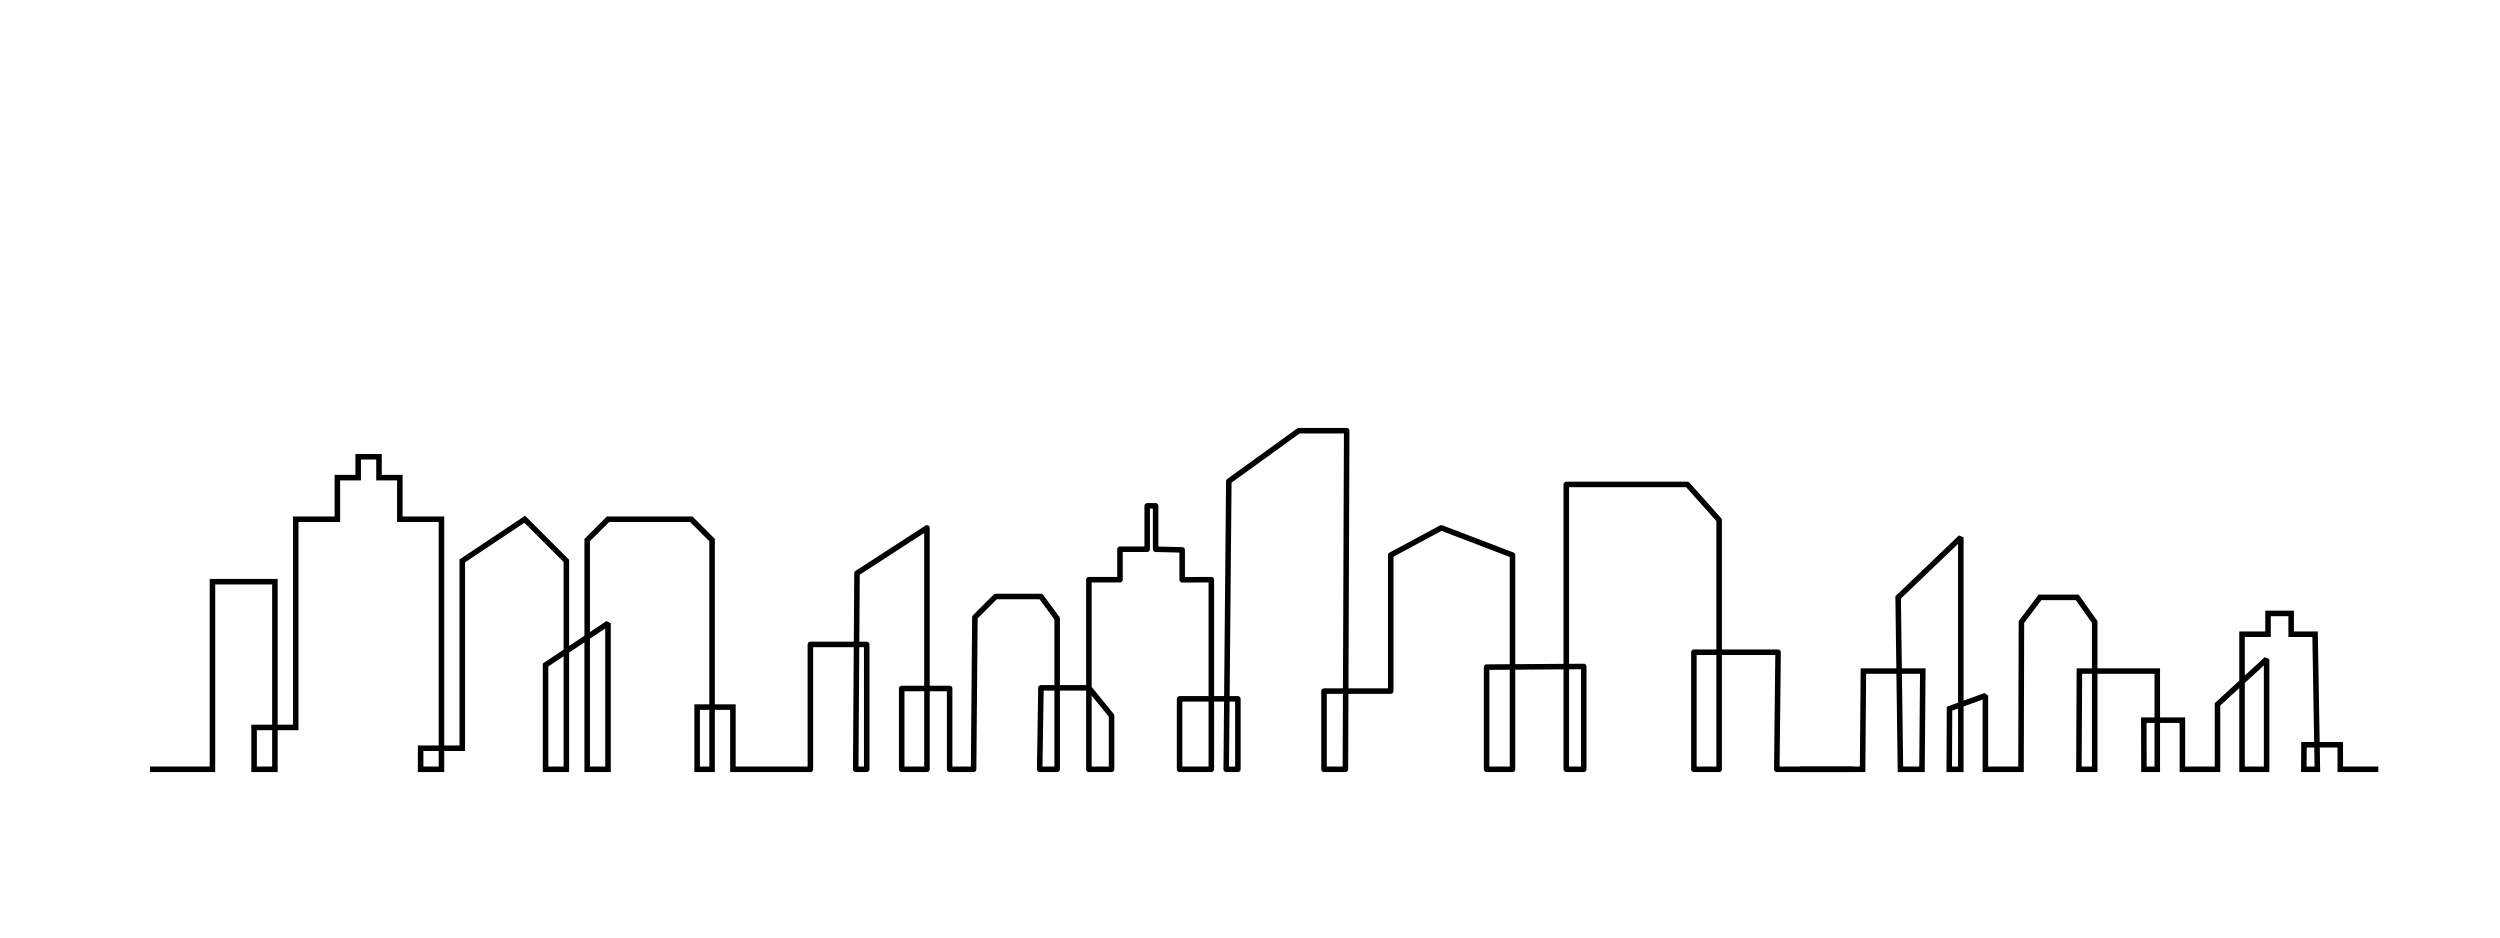 <?xml version="1.0" encoding="UTF-8"?>
<svg xmlns="http://www.w3.org/2000/svg" xmlns:xlink="http://www.w3.org/1999/xlink" width="8000" height="3000" viewBox="0 0 8000 3000">
<path fill-rule="evenodd" fill="rgb(0%, 0%, 0%)" fill-opacity="1" d="M 888.551 2318.93 L 888.551 1852.602 L 671.012 1852.602 L 671.012 2452.922 L 480 2452.922 L 480 2470.602 L 688.695 2470.602 L 688.695 1870.289 L 870.867 1870.289 L 870.867 2318.93 L 804.25 2318.93 L 804.25 2470.602 L 888.551 2470.602 L 888.551 2336.613 L 955.172 2336.613 L 955.172 1670.43 L 1088.41 1670.43 L 1088.41 1537.191 L 1155.02 1537.191 L 1155.02 1470.578 L 1203.961 1470.578 L 1203.961 1537.191 L 1270.578 1537.191 L 1270.578 1670.43 L 1403.809 1670.43 L 1403.809 2385.551 L 1337.199 2385.551 L 1337.199 2470.602 L 1421.5 2470.602 L 1421.5 2403.23 L 1488.121 2403.23 L 1488.121 1799.559 C 1512.941 1783.012 1647.738 1693.141 1678 1672.969 C 1678 1672.969 1785.379 1780.34 1803.531 1798.488 L 1803.531 2078.773 L 1736.91 2123.188 L 1736.91 2470.602 L 1821.211 2470.602 L 1821.211 2088.238 L 1870.141 2055.613 L 1870.141 2470.602 L 1954.441 2470.602 L 1954.441 1994.68 L 1940.699 1987.32 L 1887.828 2022.574 L 1887.828 1731.871 L 1949.27 1670.43 L 2208.41 1670.43 L 2269.852 1731.871 L 2269.852 2253.816 L 2221.98 2253.816 L 2221.98 2470.602 L 2287.539 2470.602 L 2287.539 2271.5 L 2336.469 2271.5 L 2336.469 2470.602 L 2598 2470.602 L 2598 2452.922 L 2354.148 2452.922 L 2354.148 2253.816 L 2287.539 2253.816 L 2287.539 1724.539 L 2215.738 1652.75 L 1941.941 1652.75 L 1870.141 1724.539 L 1870.141 2034.359 L 1821.211 2066.984 L 1821.211 1791.16 L 1680.262 1650.211 L 1470.43 1790.09 L 1470.43 2385.551 L 1421.5 2385.551 L 1421.5 1652.75 L 1288.262 1652.75 L 1288.262 1519.512 L 1221.641 1519.512 L 1221.641 1452.891 L 1137.34 1452.891 L 1137.34 1519.512 L 1070.719 1519.512 L 1070.719 1652.75 L 937.488 1652.75 L 937.488 2318.93 Z M 2269.852 2271.5 L 2239.672 2271.5 C 2239.672 2308.992 2239.672 2452.922 2239.672 2452.922 L 2269.852 2452.922 Z M 1887.828 2043.824 L 1887.828 2452.922 L 1936.762 2452.922 L 1936.762 2011.199 Z M 1403.809 2403.23 L 1354.879 2403.23 L 1354.879 2452.922 L 1403.809 2452.922 Z M 870.867 2336.613 L 821.934 2336.613 C 821.934 2365.145 821.934 2452.922 821.934 2452.922 L 870.867 2452.922 Z M 1803.531 2100.027 L 1754.59 2132.648 L 1754.59 2452.922 L 1803.531 2452.922 L 1803.531 2100.027 "/>
<path fill-rule="evenodd" fill="rgb(0%, 0%, 0%)" fill-opacity="1" d="M 6068.25 2138.578 L 5954.109 2138.578 L 5951.52 2452.922 L 5760 2452.922 L 5760 2470.602 L 5969.059 2470.602 L 5971.641 2156.262 L 6068.488 2156.262 L 6072.672 2470.602 L 6159.172 2470.602 L 6161.84 2138.578 L 6085.941 2138.578 L 6082.969 1915.391 C 6082.969 1915.391 6219.711 1784.461 6265.789 1740.34 L 6265.789 2248.398 L 6229.621 2261.559 L 6228.691 2470.602 L 6283.48 2470.602 L 6283.48 2260.781 L 6344.379 2238.629 L 6344.379 2470.602 L 6476.09 2470.602 L 6477.391 1993.23 L 6532.43 1920.512 L 6642.68 1920.512 L 6694.18 1993.07 L 6694.18 2138.578 L 6645.25 2138.578 L 6643.621 2470.602 L 6711.871 2470.602 L 6711.871 2156.262 L 6894.48 2156.262 L 6894.48 2295.75 L 6851.328 2295.75 L 6851.738 2470.602 L 6912.16 2470.602 L 6912.16 2313.434 L 6974.781 2313.434 L 6974.781 2470.602 L 7104.789 2470.602 L 7104.789 2257.871 L 7165.699 2201.855 L 7165.699 2470.602 L 7261.961 2470.602 L 7261.961 2109.43 L 7247.141 2102.922 L 7183.379 2161.566 L 7183.379 2038.461 L 7266.512 2038.461 L 7266.539 1971.77 L 7322.871 1971.77 L 7322.871 2038.461 L 7399.57 2038.461 L 7405.25 2374.336 L 7363.891 2374.336 L 7363.359 2470.602 L 7424.57 2470.602 L 7423.238 2392.02 L 7480.039 2392.02 L 7480.039 2470.602 L 7610.59 2470.602 L 7610.59 2452.922 L 7497.719 2452.922 L 7497.719 2374.336 L 7422.941 2374.336 L 7416.949 2020.777 L 7340.551 2020.777 L 7340.551 1954.09 L 7248.871 1954.09 L 7248.84 2020.777 L 7165.699 2020.777 L 7165.699 2177.828 L 7087.109 2250.109 L 7087.109 2452.922 L 6992.469 2452.922 L 6992.469 2295.75 L 6912.16 2295.75 L 6912.16 2138.578 L 6711.871 2138.578 L 6711.871 1987.43 L 6651.809 1902.82 L 6523.629 1902.82 L 6459.73 1987.27 L 6458.449 2452.922 C 6458.449 2452.922 6387.398 2452.922 6362.059 2452.922 L 6362.059 2226.008 L 6350.199 2217.695 L 6283.48 2241.965 L 6283.48 1719.629 L 6268.52 1713.238 L 6065.191 1907.941 Z M 6086.172 2156.262 L 6090.121 2452.922 L 6141.629 2452.922 C 6142.031 2402.938 6144.012 2156.262 6144.012 2156.262 Z M 6265.789 2267.215 L 6247.238 2273.961 C 6247.102 2306.09 6246.449 2452.922 6246.449 2452.922 L 6265.789 2452.922 Z M 6894.48 2313.434 L 6869.059 2313.434 L 6869.379 2452.922 L 6894.48 2452.922 Z M 6694.18 2156.262 L 6662.84 2156.262 L 6661.391 2452.922 L 6694.18 2452.922 Z M 7183.379 2185.59 L 7183.379 2452.922 L 7244.281 2452.922 C 7244.281 2407.086 7244.281 2196.094 7244.281 2129.574 Z M 7405.551 2392.02 L 7381.469 2392.02 L 7381.141 2452.922 L 7406.578 2452.922 L 7405.551 2392.02 "/>
<path fill-rule="evenodd" fill="rgb(0%, 0%, 0%)" fill-opacity="1" d="M 3917.148 2227.512 L 3885.059 2227.512 L 3885.059 1854.969 C 3885.059 1852.621 3884.121 1850.359 3882.461 1848.699 C 3880.789 1847.039 3878.531 1846.121 3876.18 1846.129 C 3876.18 1846.129 3815.078 1846.391 3791.781 1846.488 L 3791.781 1759.621 C 3791.781 1754.82 3787.961 1750.898 3783.16 1750.781 L 3706.801 1748.922 L 3706.801 1618.68 C 3706.801 1613.789 3702.84 1609.828 3697.961 1609.828 L 3671.012 1609.828 C 3666.129 1609.828 3662.172 1613.789 3662.172 1618.68 L 3662.172 1748.711 C 3640.031 1748.711 3583.961 1748.711 3583.961 1748.711 C 3579.078 1748.711 3575.121 1752.672 3575.121 1757.551 L 3575.121 1846.129 L 3484.469 1846.129 C 3479.59 1846.129 3475.629 1850.078 3475.629 1854.969 L 3475.629 2192.273 L 3391.75 2192.273 L 3391.75 1979.328 C 3391.75 1977.449 3391.141 1975.609 3390.031 1974.09 L 3338.211 1903.621 C 3336.539 1901.359 3333.898 1900.02 3331.09 1900.02 L 3185.988 1900.02 C 3183.648 1900.02 3181.398 1900.949 3179.738 1902.609 L 3113.422 1968.941 C 3111.781 1970.57 3110.84 1972.789 3110.828 1975.109 C 3110.828 1975.109 3107.309 2387.273 3106.762 2452.922 L 3047.672 2452.922 L 3047.672 2203.188 C 3047.672 2198.305 3043.711 2194.348 3038.828 2194.348 L 2975.129 2194.348 L 2975.129 1689.148 C 2975.129 1685.91 2973.352 1682.93 2970.512 1681.379 C 2967.66 1679.828 2964.191 1679.969 2961.48 1681.73 L 2737.621 1826.82 C 2735.121 1828.441 2733.609 1831.211 2733.59 1834.18 L 2732.141 2053.398 L 2593.191 2053.398 C 2588.309 2053.398 2584.352 2057.359 2584.352 2062.242 L 2584.352 2461.762 C 2584.352 2466.641 2588.309 2470.602 2593.191 2470.602 C 2598.07 2470.602 2602.031 2466.641 2602.031 2461.762 C 2602.031 2461.762 2602.031 2129.855 2602.031 2071.082 L 2732.02 2071.082 L 2729.441 2461.703 C 2729.43 2464.059 2730.352 2466.32 2732.012 2467.992 C 2733.672 2469.664 2735.93 2470.602 2738.281 2470.602 L 2773.52 2470.602 C 2778.398 2470.602 2782.359 2466.645 2782.359 2461.762 L 2782.359 2062.242 C 2782.359 2057.359 2778.398 2053.398 2773.52 2053.398 L 2749.82 2053.398 L 2751.238 1839.07 C 2751.238 1839.07 2909.43 1736.531 2957.441 1705.422 L 2957.441 2194.348 L 2885.449 2194.348 C 2880.559 2194.348 2876.609 2198.305 2876.609 2203.188 L 2876.609 2461.762 C 2876.609 2466.645 2880.559 2470.602 2885.449 2470.602 L 2966.281 2470.602 C 2971.172 2470.602 2975.129 2466.645 2975.129 2461.762 L 2975.129 2212.027 L 3029.988 2212.027 L 3029.988 2461.762 C 3029.988 2466.645 3033.949 2470.602 3038.828 2470.602 L 3115.52 2470.602 C 3120.379 2470.602 3124.32 2466.691 3124.359 2461.836 L 3128.48 1978.879 L 3189.66 1917.699 L 3326.609 1917.699 C 3326.609 1917.699 3374.059 1982.23 3374.059 1982.23 L 3374.059 2192.273 L 3331.09 2192.273 C 3326.262 2192.273 3322.32 2196.148 3322.25 2200.973 L 3318.102 2461.621 C 3318.059 2463.988 3318.98 2466.273 3320.641 2467.965 C 3322.301 2469.652 3324.57 2470.602 3326.941 2470.602 L 3382.898 2470.602 C 3387.789 2470.602 3391.75 2466.645 3391.75 2461.762 L 3391.75 2209.957 L 3475.629 2209.957 L 3475.629 2461.762 C 3475.629 2466.645 3479.59 2470.602 3484.469 2470.602 L 3557.012 2470.602 C 3561.898 2470.602 3565.859 2466.645 3565.859 2461.762 L 3565.859 2290.242 C 3565.859 2288.211 3565.16 2286.238 3563.871 2284.66 L 3493.309 2197.973 L 3493.309 1863.809 L 3583.961 1863.809 C 3588.84 1863.809 3592.801 1859.852 3592.801 1854.969 L 3592.801 1766.391 L 3671.012 1766.391 C 3675.898 1766.391 3679.859 1762.43 3679.859 1757.551 L 3679.859 1627.52 L 3689.121 1627.52 L 3689.121 1757.551 C 3689.121 1762.352 3692.949 1766.27 3697.75 1766.391 L 3774.102 1768.25 L 3774.102 1855.359 C 3774.102 1857.719 3775.039 1859.969 3776.699 1861.629 C 3778.371 1863.289 3780.629 1864.219 3782.98 1864.211 C 3782.98 1864.211 3844.078 1863.949 3867.379 1863.852 L 3867.379 2227.512 L 3774.648 2227.512 C 3769.77 2227.512 3765.809 2231.469 3765.809 2236.352 L 3765.809 2461.762 C 3765.809 2466.645 3769.77 2470.602 3774.648 2470.602 L 3876.219 2470.602 C 3881.102 2470.602 3885.059 2466.645 3885.059 2461.762 L 3885.059 2245.191 L 3917 2245.191 L 3915.051 2461.684 C 3915.031 2464.039 3915.949 2466.309 3917.609 2467.984 C 3919.27 2469.66 3921.531 2470.602 3923.891 2470.602 L 3961.199 2470.602 C 3966.078 2470.602 3970.039 2466.645 3970.039 2461.762 L 3970.039 2236.352 C 3970.039 2231.469 3966.078 2227.512 3961.199 2227.512 L 3934.84 2227.512 L 3940.98 1544.461 L 4158.891 1387.078 L 4300.539 1387.078 L 4297.422 2202.637 L 4236.871 2202.637 C 4231.988 2202.637 4228.031 2206.598 4228.031 2211.48 L 4228.031 2461.762 C 4228.031 2466.645 4231.988 2470.602 4236.871 2470.602 L 4305.27 2470.602 C 4310.141 2470.602 4314.102 2466.664 4314.109 2461.797 L 4315.039 2220.32 L 4450.359 2220.32 C 4455.25 2220.32 4459.211 2216.363 4459.211 2211.48 C 4459.211 2211.48 4459.211 1830.961 4459.211 1781.48 L 4612.672 1698.852 L 4831.199 1782.289 L 4831.199 2125.453 L 4757.07 2125.945 C 4752.211 2125.98 4748.289 2129.926 4748.289 2134.785 L 4748.289 2461.762 C 4748.289 2466.645 4752.25 2470.602 4757.129 2470.602 L 4840.039 2470.602 C 4844.922 2470.602 4848.879 2466.645 4848.879 2461.762 L 4848.879 2143.016 L 5003.23 2141.988 L 5003.23 2461.762 C 5003.23 2466.645 5007.191 2470.602 5012.078 2470.602 L 5068.039 2470.602 C 5072.922 2470.602 5076.879 2466.645 5076.879 2461.762 L 5076.879 2132.715 C 5076.879 2130.359 5075.941 2128.102 5074.27 2126.441 C 5072.602 2124.781 5070.34 2123.859 5067.98 2123.871 L 5020.922 2124.188 L 5020.922 1559.121 L 5395.711 1559.121 C 5395.711 1559.121 5477.711 1651.148 5492.398 1667.641 L 5492.398 2078.273 L 5420.41 2078.273 C 5415.52 2078.273 5411.559 2082.23 5411.559 2087.113 L 5411.559 2461.762 C 5411.559 2466.645 5415.52 2470.602 5420.41 2470.602 L 5501.238 2470.602 C 5506.129 2470.602 5510.078 2466.645 5510.078 2461.762 L 5510.078 2095.957 L 5680.922 2095.957 L 5676.879 2461.664 C 5676.852 2464.027 5677.77 2466.301 5679.43 2467.98 C 5681.09 2469.656 5683.352 2470.602 5685.719 2470.602 L 5926.148 2470.602 C 5931.031 2470.602 5935 2466.641 5935 2461.762 C 5935 2456.883 5931.031 2452.922 5926.148 2452.922 L 5694.66 2452.922 L 5698.699 2087.211 C 5698.73 2084.852 5697.809 2082.578 5696.148 2080.898 C 5694.488 2079.219 5692.219 2078.273 5689.859 2078.273 L 5510.078 2078.273 L 5510.078 1664.281 C 5510.078 1662.109 5509.289 1660.012 5507.84 1658.391 L 5406.281 1544.391 C 5404.602 1542.512 5402.199 1541.43 5399.68 1541.43 L 5012.078 1541.43 C 5007.191 1541.43 5003.23 1545.391 5003.23 1550.27 L 5003.23 2124.305 L 4848.879 2125.336 L 4848.879 1776.199 C 4848.879 1772.539 4846.621 1769.25 4843.191 1767.941 L 4615.191 1680.891 C 4612.789 1679.969 4610.109 1680.148 4607.852 1681.359 L 4446.172 1768.422 C 4443.309 1769.961 4441.52 1772.949 4441.52 1776.199 L 4441.52 2202.637 L 4315.109 2202.637 L 4318.262 1378.27 C 4318.27 1375.922 4317.34 1373.66 4315.68 1372 C 4314.02 1370.328 4311.77 1369.398 4309.422 1369.398 L 4156.039 1369.398 C 4154.18 1369.398 4152.371 1369.98 4150.859 1371.07 L 3927 1532.738 C 3924.73 1534.391 3923.359 1537.02 3923.34 1539.828 Z M 3867.379 2245.191 L 3783.488 2245.191 L 3783.488 2452.922 L 3867.379 2452.922 Z M 4831.199 2143.137 L 4765.969 2143.57 L 4765.969 2452.922 L 4831.199 2452.922 Z M 3493.309 2225.984 L 3493.309 2452.922 L 3548.172 2452.922 L 3548.172 2293.387 Z M 2749.711 2071.082 L 2747.18 2452.922 L 2764.68 2452.922 L 2764.68 2071.082 Z M 2957.441 2212.027 L 2894.289 2212.027 L 2894.289 2452.922 L 2957.441 2452.922 Z M 3374.059 2209.957 L 3339.789 2209.957 L 3335.922 2452.922 L 3374.059 2452.922 Z M 3934.68 2245.191 L 3932.809 2452.922 L 3952.359 2452.922 C 3952.359 2412.258 3952.359 2245.191 3952.359 2245.191 Z M 4297.359 2220.32 L 4245.711 2220.32 L 4245.711 2452.922 L 4296.461 2452.922 Z M 5020.922 2141.871 L 5020.922 2452.922 L 5059.199 2452.922 L 5059.199 2141.613 Z M 5492.398 2095.957 L 5429.25 2095.957 L 5429.25 2452.922 L 5492.398 2452.922 L 5492.398 2095.957 "/>
</svg>

